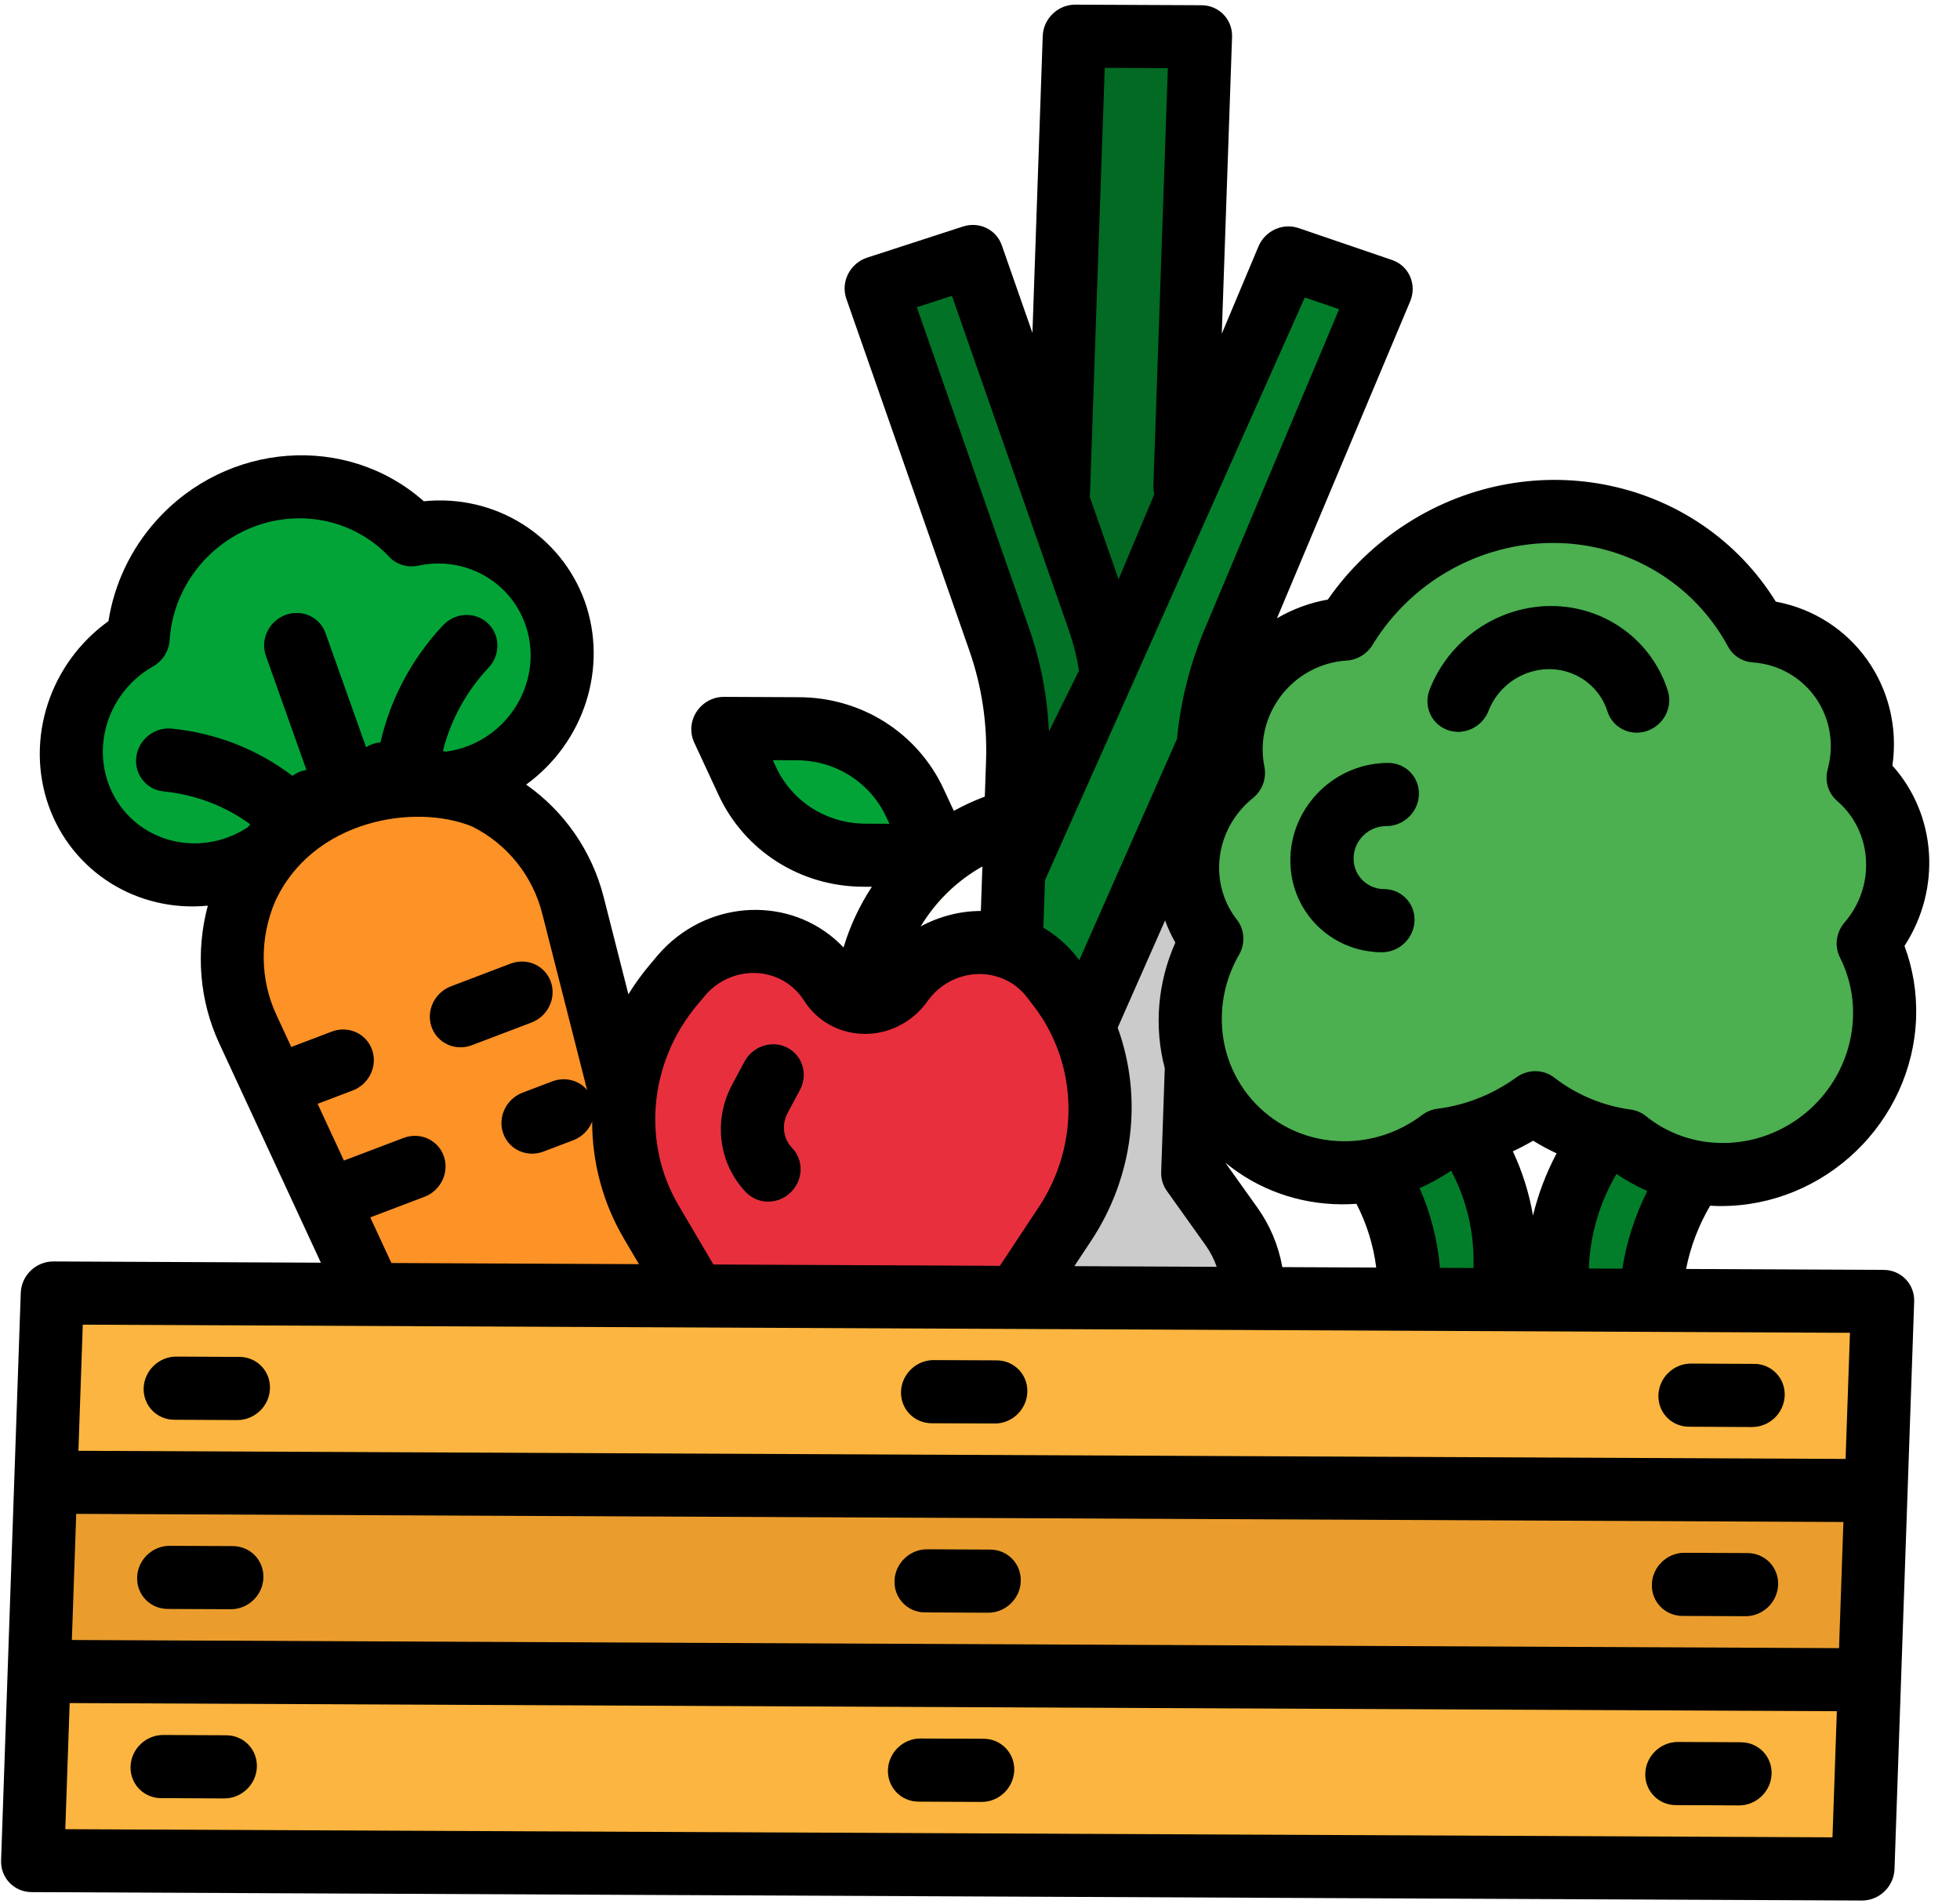 <svg width="530" height="515" viewBox="0 0 530 515" fill="none" xmlns="http://www.w3.org/2000/svg">
<path d="M111.528 144.647C95.636 127.722 68.624 127.288 51.195 143.677C43.026 151.358 38.064 161.817 37.353 172.853C20.698 182.193 14.376 203.029 23.231 219.391C32.087 235.753 52.766 241.446 69.421 232.106C75.754 228.555 80.865 223.134 84.032 216.615C90.925 215.748 97.553 213.227 103.347 209.269C120.424 216.756 140.762 208.81 148.773 191.521C156.784 174.232 149.435 154.147 132.358 146.661C125.865 143.814 118.576 143.11 111.528 144.647Z" fill="#02A437"/>
<path d="M93.808 222.632C90.291 222.617 87.209 220.447 86.044 217.166L71.909 177.37C70.348 172.974 72.69 168.039 77.14 166.347C81.589 164.656 86.462 166.848 88.023 171.243L102.162 211.038C103.724 215.434 101.384 220.369 96.935 222.062C95.933 222.443 94.873 222.637 93.811 222.632L93.808 222.632Z" fill="#027E2A"/>
<path d="M109.929 216.503C109.667 216.502 109.404 216.488 109.139 216.464C104.461 216.011 101.15 211.843 101.744 207.155L101.744 207.154C103.565 193.003 109.887 179.678 119.772 169.155C123.026 165.65 128.43 165.358 131.844 168.504C135.257 171.65 135.388 177.041 132.134 180.547C132.102 180.582 132.069 180.617 132.035 180.652C124.715 188.445 120.034 198.313 118.685 208.791C118.131 213.176 114.336 216.518 109.929 216.503V216.503Z" fill="#027E2A"/>
<path d="M77.69 228.771C75.575 228.763 73.563 227.969 72.045 226.541C64.46 219.458 54.717 215.075 44.262 214.042C39.584 213.59 36.273 209.421 36.866 204.731C37.459 200.041 41.734 196.607 46.412 197.059C60.528 198.455 73.683 204.372 83.926 213.934C87.315 217.106 87.405 222.502 84.126 225.985C82.445 227.771 80.107 228.783 77.69 228.771V228.771Z" fill="#027E2A"/>
<path d="M188.524 376.941L124.069 401.455L67.029 278.379C56.304 255.231 66.665 227.214 90.173 215.802C91.458 215.178 92.769 214.613 94.101 214.105C118.481 204.834 145.181 216.842 153.737 240.927C154.205 242.246 154.612 243.586 154.958 244.945L188.524 376.941Z" fill="#FD9226"/>
<path d="M290.493 9.788L324.626 9.945L316.355 248.735L282.222 248.578L290.493 9.788Z" fill="#026A23"/>
<path d="M300.631 182.493C299.998 177.361 298.821 172.327 297.119 167.475L262.826 69.366L236.931 77.776L270.195 172.927C273.873 183.447 275.559 194.612 275.167 205.864L274.119 236.128L300.631 182.493Z" fill="#027226"/>
<path d="M333.015 331.707C341.266 343.276 340.717 359.128 331.667 370.617L331.544 370.776C324.379 379.871 313.444 385.193 302.029 385.141L287.096 385.072C275.68 385.019 265.118 379.598 258.585 370.44L258.473 370.28C250.222 358.711 250.771 342.859 259.821 331.37L271.326 316.763L274.119 236.128L300.631 182.493L301.652 180.429L348.158 69.759L373.463 78.405L333.618 173.22C329.213 183.702 326.754 194.848 326.367 206.1L322.525 316.998L333.015 331.707Z" fill="#027E2A"/>
<path d="M331.666 370.617L331.544 370.776C327.791 375.546 322.937 379.345 317.42 381.831L266.512 378.409C263.449 376.205 260.773 373.514 258.584 370.44L258.473 370.279C250.221 358.71 250.771 342.859 259.82 331.369L260.613 330.36L271.03 325.29L326.366 206.099L322.525 316.998L333.014 331.707C341.266 343.275 340.716 359.127 331.666 370.617Z" fill="#027E2A"/>
<path d="M76.14 301.633C71.427 301.617 67.733 297.786 67.891 293.074C68.009 289.552 70.279 286.399 73.607 285.138L89.72 279.009C94.17 277.317 99.043 279.509 100.605 283.905C102.167 288.302 99.825 293.239 95.374 294.932L79.266 301.062C78.263 301.444 77.202 301.638 76.14 301.633V301.633Z" fill="#E78244"/>
<path d="M124.483 283.246C119.771 283.229 116.078 279.397 116.235 274.686C116.353 271.166 118.623 268.014 121.949 266.752L138.063 260.623C142.513 258.931 147.386 261.124 148.947 265.521C150.508 269.917 148.166 274.854 143.716 276.546L127.608 282.676C126.605 283.057 125.546 283.251 124.483 283.246V283.246Z" fill="#E78244"/>
<path d="M88.784 332.697C84.071 332.682 80.377 328.85 80.535 324.138C80.653 320.616 82.923 317.463 86.251 316.202L109.084 307.775C113.534 306.083 118.408 308.276 119.969 312.673C121.53 317.069 119.188 322.007 114.739 323.699L91.904 332.126C90.903 332.507 89.844 332.701 88.784 332.697V332.697Z" fill="#E78244"/>
<path d="M143.845 312.031C139.133 312.013 135.441 308.18 135.599 303.469C135.717 299.95 137.987 296.799 141.312 295.537L149.369 292.471C153.819 290.779 158.692 292.972 160.253 297.37C161.814 301.767 159.472 306.703 155.021 308.396L146.964 311.461C145.964 311.841 144.906 312.035 143.845 312.031Z" fill="#E78244"/>
<path d="M195.462 196.999L215.714 197.092C229.453 197.155 241.744 204.973 247.46 217.283L254.013 231.387L233.76 231.293C220.024 231.23 207.735 223.416 202.017 211.108L195.462 196.999Z" fill="#02A437"/>
<path d="M233.79 280.339C229.078 280.317 225.389 276.481 225.553 271.771C226.615 242.935 247.828 218.216 276.306 212.629L277.142 212.467C281.795 211.565 286.187 214.581 286.95 219.205C287.714 223.828 284.561 228.306 279.907 229.208L279.073 229.37C258.617 233.382 243.381 251.138 242.619 271.85C242.456 276.559 238.503 280.36 233.79 280.339V280.339Z" fill="#8F6934"/>
<path d="M331.666 370.617L331.544 370.776C327.791 375.546 322.937 379.345 317.42 381.831L266.512 378.409C263.449 376.205 260.773 373.514 258.584 370.44L258.473 370.279C250.221 358.71 250.771 342.859 259.82 331.369L260.613 330.36L271.03 325.29L326.366 206.099L322.525 316.998L333.014 331.707C341.266 343.275 340.716 359.127 331.666 370.617Z" fill="#CBCBCB"/>
<path d="M204.122 254.614C212.548 254.653 220.271 258.897 224.702 265.926C228.049 271.233 235.151 272.695 240.567 269.192C241.861 268.355 242.985 267.275 243.872 266.014C248.789 259.029 256.804 254.856 265.229 254.895C272.885 254.931 280.005 258.441 284.58 264.438L286.498 266.951C300.576 285.4 301.179 311.071 288.005 330.976L270.432 357.525C267.033 362.66 261.277 365.762 255.201 365.734C250.527 365.712 246.109 363.835 242.919 360.518C236.572 353.916 225.912 353.867 219.109 360.408C215.69 363.695 211.144 365.531 206.47 365.509C200.394 365.481 194.855 362.327 191.813 357.163L176.085 330.461C164.293 310.441 166.674 284.783 182.025 266.469L184.115 263.976C189.105 258.024 196.466 254.578 204.122 254.614V254.614Z" fill="#E82F3E"/>
<path d="M207.67 324.999C205.407 324.991 203.266 324.082 201.723 322.473C194.283 314.754 192.78 302.991 197.994 293.288L201.348 287.033C203.634 282.847 208.831 281.204 212.955 283.362C217.034 285.498 218.545 290.559 216.348 294.732L212.994 300.987C211.301 304.138 211.789 307.957 214.205 310.464C217.424 313.808 217.24 319.208 213.793 322.525C212.138 324.119 209.935 325.009 207.67 324.999V324.999Z" fill="#FF6268"/>
<path d="M12.374 400.865L507.302 403.145L505.53 454.315L10.601 452.035L12.374 400.865Z" fill="#EA9D2D"/>
<path d="M62.391 435.219L45.324 435.14C40.612 435.118 36.923 431.281 37.086 426.57C37.25 421.859 41.203 418.058 45.915 418.079L62.982 418.158C67.694 418.18 71.383 422.017 71.219 426.728C71.056 431.439 67.103 435.24 62.391 435.219Z" fill="#C38325"/>
<path d="M471.987 437.105L454.92 437.027C450.208 437.005 446.519 433.168 446.682 428.457C446.846 423.746 450.799 419.944 455.511 419.966L472.578 420.045C477.29 420.066 480.979 423.903 480.815 428.614C480.652 433.325 476.699 437.127 471.987 437.105Z" fill="#C38325"/>
<path d="M10.601 452.035L505.529 454.315L503.757 505.484L8.829 503.204L10.601 452.035Z" fill="#FBB540"/>
<path d="M60.619 486.388L43.553 486.31C38.84 486.288 35.152 482.451 35.315 477.74C35.478 473.029 39.431 469.227 44.144 469.249L61.21 469.327C65.922 469.349 69.611 473.186 69.448 477.897C69.284 482.608 65.332 486.41 60.619 486.388Z" fill="#C38325"/>
<path d="M267.189 436.162L250.123 436.083C245.41 436.062 241.722 432.225 241.885 427.514C242.048 422.803 246.001 419.001 250.714 419.023L267.78 419.101C272.493 419.123 276.181 422.96 276.018 427.671C275.855 432.382 271.902 436.184 267.189 436.162Z" fill="#C38325"/>
<path d="M265.417 487.331L248.351 487.253C243.638 487.231 239.95 483.394 240.113 478.683C240.276 473.972 244.229 470.17 248.942 470.192L266.008 470.271C270.721 470.292 274.409 474.129 274.246 478.84C274.083 483.551 270.13 487.353 265.417 487.331Z" fill="#C38325"/>
<path d="M470.215 488.275L453.148 488.196C448.436 488.175 444.747 484.338 444.91 479.627C445.073 474.916 449.027 471.114 453.739 471.136L470.805 471.214C475.518 471.236 479.206 475.073 479.043 479.784C478.88 484.495 474.927 488.297 470.215 488.275Z" fill="#C38325"/>
<path d="M365.782 300.138L373.02 307.666C384.209 319.303 390.177 335.044 389.609 351.426L415.209 351.544L415.504 343.015C416.072 326.634 410.104 310.893 398.915 299.256L391.677 291.728L365.782 300.138Z" fill="#027E2A"/>
<path d="M468.181 300.61L460.424 308.069C448.433 319.599 441.376 335.28 440.809 351.662L415.209 351.544L415.505 343.016C416.072 326.634 423.128 310.953 435.12 299.423L442.877 291.964L468.181 300.61Z" fill="#027E2A"/>
<path d="M513.136 234.713C513.474 225.211 509.556 216.179 502.452 210.075C507.137 192.919 497.119 175.633 480.076 171.465C478.352 171.044 476.593 170.769 474.816 170.643C458.255 139.949 419.505 129.229 388.265 146.699C378.276 152.285 369.867 160.369 363.894 170.132C346.227 171.218 332.357 186.382 332.915 204.004C332.972 205.787 333.177 207.558 333.531 209.297C319.626 220.463 317.015 240.478 327.682 254.117C315.779 274.793 322.629 300.694 342.982 311.967C357.583 320.055 375.848 318.623 389.554 308.316C398.674 307.172 407.414 303.698 414.921 298.232C422.048 303.767 430.544 307.32 439.582 308.549C457.685 323.088 484.606 319.858 499.713 301.332C510.553 288.041 512.7 269.842 505.188 254.934C510.079 249.249 512.89 242.101 513.136 234.713Z" fill="#4CAF50"/>
<path d="M442.535 198.137C438.918 198.12 435.773 195.826 434.687 192.411C431.847 183.512 422.249 178.815 413.25 181.919C408.334 183.616 404.38 187.416 402.493 192.263C400.769 196.697 395.812 199.002 391.423 197.412C387.034 195.822 384.874 190.939 386.598 186.505C393.502 168.768 413.335 159.55 430.895 165.918C440.495 169.399 447.874 177.074 450.975 186.802C452.392 191.249 449.896 196.112 445.399 197.662C444.474 197.981 443.505 198.141 442.535 198.137V198.137Z" fill="#027E2A"/>
<path d="M373.659 257.527C359.521 257.462 348.456 245.954 348.946 231.824C349.435 217.694 361.293 206.292 375.432 206.358C380.144 206.379 383.833 210.215 383.67 214.925C383.506 219.635 379.553 223.436 374.841 223.414C370.128 223.392 366.175 227.193 366.012 231.903C365.849 236.613 369.538 240.449 374.25 240.47C378.963 240.492 382.651 244.328 382.488 249.038C382.325 253.748 378.372 257.549 373.659 257.527Z" fill="#027E2A"/>
<path d="M14.146 349.696L509.074 351.976L507.301 403.145L12.373 400.865L14.146 349.696Z" fill="#FBB540"/>
<path d="M64.164 384.049L47.097 383.971C42.385 383.949 38.697 380.112 38.86 375.401C39.023 370.69 42.976 366.888 47.688 366.91L64.755 366.988C69.467 367.01 73.156 370.847 72.993 375.558C72.829 380.269 68.876 384.071 64.164 384.049Z" fill="#C38325"/>
<path d="M473.76 385.936L456.693 385.858C451.981 385.836 448.292 381.999 448.455 377.288C448.618 372.577 452.572 368.775 457.284 368.797L474.35 368.875C479.063 368.897 482.751 372.734 482.588 377.445C482.425 382.156 478.472 385.958 473.76 385.936Z" fill="#C38325"/>
<path d="M268.962 384.993L251.896 384.915C247.183 384.893 243.495 381.056 243.658 376.345C243.821 371.634 247.774 367.832 252.487 367.854L269.553 367.932C274.266 367.954 277.954 371.791 277.791 376.502C277.628 381.213 273.675 385.015 268.962 384.993Z" fill="#C38325"/>
<path d="M45.324 435.14L62.391 435.219C67.103 435.24 71.056 431.439 71.219 426.728C71.383 422.017 67.694 418.18 62.982 418.158L45.915 418.079C41.203 418.058 37.25 421.859 37.086 426.57C36.923 431.281 40.612 435.118 45.324 435.14Z" fill="black"/>
<path d="M454.92 437.027L471.987 437.105C476.699 437.127 480.652 433.325 480.815 428.614C480.979 423.903 477.29 420.066 472.578 420.045L455.511 419.966C450.799 419.944 446.846 423.746 446.682 428.457C446.519 433.168 450.208 437.005 454.92 437.027Z" fill="black"/>
<path d="M43.553 486.31L60.619 486.388C65.332 486.41 69.284 482.608 69.448 477.897C69.611 473.186 65.922 469.349 61.21 469.327L44.144 469.249C39.431 469.227 35.478 473.029 35.315 477.74C35.152 482.451 38.84 486.288 43.553 486.31Z" fill="black"/>
<path d="M250.123 436.083L267.189 436.162C271.902 436.184 275.855 432.382 276.018 427.671C276.181 422.96 272.493 419.123 267.78 419.101L250.714 419.023C246.001 419.001 242.048 422.803 241.885 427.514C241.722 432.225 245.41 436.062 250.123 436.083Z" fill="black"/>
<path d="M248.351 487.253L265.417 487.331C270.13 487.353 274.083 483.551 274.246 478.84C274.409 474.129 270.721 470.292 266.008 470.271L248.942 470.192C244.229 470.17 240.276 473.972 240.113 478.683C239.95 483.394 243.638 487.231 248.351 487.253Z" fill="black"/>
<path d="M453.148 488.196L470.215 488.275C474.927 488.297 478.88 484.495 479.043 479.784C479.206 475.073 475.518 471.236 470.805 471.214L453.739 471.136C449.027 471.114 445.073 474.916 444.91 479.627C444.747 484.338 448.436 488.175 453.148 488.196Z" fill="black"/>
<path d="M148.945 265.521C147.384 261.124 142.512 258.931 138.062 260.624L121.947 266.752C117.498 268.444 115.156 273.382 116.717 277.779C118.278 282.176 123.152 284.368 127.601 282.676L143.715 276.547C148.164 274.854 150.506 269.919 148.945 265.521Z" fill="black"/>
<path d="M511.724 207.062C514.746 185.955 500.981 166.593 480.197 162.715C459.346 129.179 414.707 119.701 380.491 141.543C372.058 146.927 364.764 153.941 359.053 162.157C354.224 163.004 349.563 164.72 345.3 167.218L381.321 81.503C383.165 77.115 381.143 72.17 376.802 70.459C376.683 70.412 376.562 70.367 376.441 70.326L351.137 61.68C346.857 60.216 342.081 62.41 340.296 66.66L330.378 90.269L333.159 9.983C333.322 5.273 329.634 1.437 324.921 1.415L290.788 1.258C286.076 1.236 282.123 5.037 281.96 9.747L279.178 90.038L270.896 66.342C269.406 62.077 264.783 59.838 260.404 61.262L234.509 69.672C229.986 71.141 227.402 75.959 228.738 80.435C228.774 80.557 228.813 80.68 228.856 80.801L262.121 175.952C265.465 185.492 266.995 195.621 266.634 205.827L266.3 215.462C263.421 216.538 260.622 217.826 257.925 219.317L255.223 213.501C248.207 198.256 232.998 188.585 216.009 188.564L195.757 188.471C191.044 188.449 187.091 192.25 186.928 196.96C186.882 198.284 187.145 199.591 187.697 200.778L194.25 214.882C201.266 230.129 216.475 239.801 233.465 239.822L235.767 239.833C232.423 244.922 229.842 250.46 228.113 256.262C215.503 242.93 194.149 242.661 180.417 255.662C179.435 256.593 178.505 257.579 177.636 258.617L175.546 261.112C173.485 263.574 171.606 266.179 169.924 268.908L163.237 242.611C160.073 230.243 152.663 219.491 142.28 212.198C157.992 200.772 164.472 180.517 158.13 162.651C151.648 144.698 133.846 133.621 114.596 135.565C93.729 117.099 61.311 119.482 42.188 140.888C35.355 148.536 30.882 157.967 29.33 167.99C13.449 179.412 6.817 199.779 13.11 217.803C19.407 235.707 37.055 246.823 56.195 244.942C52.85 257.454 53.935 270.61 59.265 282.15L86.768 341.501L14.441 341.168C9.729 341.146 5.776 344.947 5.613 349.657L0.295 503.165C0.132 507.875 3.821 511.711 8.533 511.732L503.461 514.012C508.174 514.034 512.127 510.233 512.29 505.523L517.607 352.015C517.771 347.306 514.082 343.47 509.37 343.448L455.93 343.202C457.109 337.197 459.309 331.41 462.434 326.094C463.337 326.145 464.245 326.181 465.158 326.185C493.441 326.308 517.159 303.493 518.13 275.226C518.358 268.584 517.291 261.998 514.987 255.839C525.018 240.363 523.685 220.414 511.724 207.062ZM414.535 328.748C413.501 322.719 411.668 316.878 409.084 311.376C410.952 310.509 412.784 309.556 414.565 308.511C416.612 309.776 418.734 310.917 420.923 311.927C418.092 317.26 415.946 322.913 414.535 328.748ZM392.395 316.619C396.684 324.648 398.767 333.72 398.437 342.937L389.389 342.895C388.731 335.428 386.869 328.151 383.873 321.345C386.848 320.036 389.702 318.454 392.395 316.619ZM366.79 325.577C369.567 330.941 371.38 336.774 372.145 342.816L346.752 342.699C345.721 336.879 343.422 331.392 340.018 326.623L331.335 314.446C340.12 321.695 351.202 325.669 362.762 325.713C364.113 325.72 365.456 325.675 366.79 325.577ZM295.084 335.531C306.47 318.292 309.124 296.916 302.233 277.955L315.047 248.934C315.805 251.01 316.734 253.016 317.826 254.931C313.024 265.715 312.014 277.707 314.963 288.912L313.991 316.959C313.927 318.804 314.463 320.602 315.521 322.084L326.011 336.795C327.282 338.579 328.291 340.539 329.01 342.618L290.504 342.441L295.084 335.531ZM352.826 80.45L362.11 83.622L325.76 170.12C321.761 179.637 319.232 189.667 318.261 199.859L291.843 259.686L291.428 259.141C288.895 255.82 285.745 253.024 282.141 250.898L282.587 238.028L352.826 80.45ZM294.743 133.485L298.731 18.354L315.797 18.432L311.89 131.244C311.863 132.054 311.952 132.86 312.153 133.638L302.474 156.678L294.671 134.359C294.71 134.069 294.734 133.777 294.743 133.485ZM247.918 83.096L257.413 80.01L289.046 170.51C290.272 174.027 291.188 177.655 291.782 181.35L283.636 197.838C283.208 188.277 281.399 178.868 278.264 169.902L247.918 83.096ZM265.585 236.088L265.229 246.374C259.56 246.395 253.945 247.844 248.904 250.587C252.961 243.796 258.745 238.169 265.647 234.299L265.585 236.088ZM209.781 207.329L208.973 205.591L215.419 205.621C225.935 205.633 235.349 211.62 239.693 221.057L240.501 222.795L234.055 222.766C223.539 222.753 214.125 216.766 209.781 207.329ZM188.503 271.828L190.594 269.334C196.594 262.178 207.124 261.063 214.112 266.844C215.412 267.92 216.532 269.195 217.433 270.623C223.257 279.861 235.622 282.407 245.05 276.31C247.303 274.852 249.259 272.971 250.804 270.777C255.235 264.49 263.268 261.854 270.355 264.363C270.407 264.381 270.46 264.404 270.513 264.421C273.386 265.473 275.885 267.314 277.729 269.737L279.645 272.248C291.538 287.866 292.049 309.577 280.92 326.425L270.383 342.347L192.911 341.99L183.477 325.975C173.517 309.031 175.531 287.331 188.503 271.828ZM160.361 297.714C160.343 297.656 160.328 297.599 160.31 297.542L160.369 297.61C160.365 297.649 160.364 297.678 160.361 297.714ZM29.223 211.672C25.096 199.879 30.232 186.578 41.351 180.265C43.97 178.801 45.681 176.107 45.872 173.148C47.075 154.314 63.315 139.562 82.142 140.2C90.982 140.499 99.257 144.222 105.222 150.581C107.219 152.707 110.209 153.613 113.121 152.974C125.545 150.335 137.782 157.028 142.018 168.78C146.73 181.908 139.777 196.686 126.486 201.788C124.595 202.514 122.632 203.018 120.636 203.288C120.34 203.238 120.047 203.179 119.751 203.13C121.839 194.753 126.075 187.004 132.036 180.655C135.346 177.202 135.306 171.807 131.947 168.603C128.588 165.399 123.182 165.6 119.872 169.053C119.839 169.088 119.805 169.123 119.772 169.159C111.419 178.058 105.583 188.989 102.888 200.78C101.508 200.897 100.166 201.348 98.981 202.095L88.022 171.244C86.461 166.848 81.588 164.656 77.138 166.348C72.688 168.04 70.346 172.975 71.907 177.371L82.866 208.221C81.496 208.449 80.192 209.003 79.066 209.837C69.633 202.66 58.344 198.243 46.41 197.059C41.732 196.607 37.457 200.04 36.864 204.729C36.271 209.417 39.582 213.585 44.26 214.038C52.775 214.88 60.853 217.947 67.688 222.931C67.49 223.166 67.304 223.41 67.11 223.647C55.232 231.592 39.44 228.603 31.839 216.972C30.76 215.321 29.881 213.54 29.223 211.672ZM100.123 329.255L114.739 323.697C119.195 322.021 121.554 317.094 120.009 312.692C118.464 308.29 113.6 306.081 109.144 307.757C109.125 307.764 109.104 307.772 109.085 307.78L93.005 313.895L85.886 298.53L95.375 294.922C99.824 293.231 102.166 288.295 100.605 283.899C99.044 279.502 94.171 277.311 89.72 279.004L78.767 283.169L74.796 274.605C70.282 264.992 70.139 253.791 74.403 243.803C84.53 221.732 112.115 217.156 127.699 223.541C137.197 228.294 144.097 236.925 146.673 247.273L158.628 294.287C158.675 294.474 158.737 294.652 158.797 294.833C156.526 292.123 152.756 291.175 149.366 292.46L141.308 295.524C136.859 297.216 134.517 302.151 136.078 306.547C137.639 310.943 142.512 313.135 146.962 311.443L155.019 308.38C157.354 307.492 159.218 305.645 160.124 303.319C160.125 314.514 163.079 325.423 168.687 334.949L172.78 341.899L105.84 341.59L100.123 329.255ZM497.291 445.747L19.43 443.546L20.611 409.433L498.473 411.634L497.291 445.747ZM495.519 496.917L17.657 494.715L18.839 460.602L496.701 462.804L495.519 496.917ZM499.064 394.578L21.202 392.377L22.384 358.264L500.245 360.465L499.064 394.578ZM438.69 343.122L429.641 343.081C429.945 334.12 432.516 325.314 437.112 317.484C439.732 319.29 442.526 320.838 445.455 322.107C442.119 328.747 439.836 335.839 438.69 343.122ZM498.778 249.498C496.487 252.166 495.998 255.905 497.542 258.959C505.911 275.591 498.988 296.258 482.079 305.12C477.012 307.776 471.402 309.154 465.752 309.129C458.161 309.117 450.871 306.551 445.059 301.845C443.891 300.906 442.485 300.302 440.983 300.098C433.399 299.06 426.269 296.078 420.283 291.438C417.326 289.145 413.147 289.125 410.032 291.391C403.727 295.974 396.392 298.889 388.739 299.857C387.224 300.048 385.776 300.638 384.543 301.566C378.407 306.218 370.942 308.715 363.353 308.657C344.497 308.565 329.744 293.213 330.402 274.368C330.599 268.721 332.196 263.169 335.048 258.211C336.802 255.172 336.572 251.429 334.468 248.741C328.51 241.129 328.045 230.471 333.302 222.035L333.324 221.999C334.78 219.671 336.621 217.6 338.764 215.876C341.323 213.817 342.538 210.523 341.902 207.372C339.333 194.766 347.548 182.16 360.251 179.215C361.539 178.916 362.846 178.726 364.159 178.644C367.01 178.471 369.628 176.888 371.138 174.427C387.323 147.965 421.537 138.982 447.556 154.361C455.881 159.281 462.685 166.358 467.275 174.869C468.614 177.344 471.122 178.95 473.96 179.15C486.853 180.067 496.247 191.275 494.944 204.187C494.811 205.497 494.569 206.796 494.22 208.071C493.364 211.217 494.351 214.521 496.768 216.604C501.979 221.081 504.852 227.704 504.603 234.674C504.437 240.091 502.376 245.337 498.778 249.498Z" fill="black"/>
<path d="M419.574 163.913C405.111 163.86 391.907 172.908 386.598 186.507C384.874 190.941 387.034 195.824 391.423 197.414C395.812 199.004 400.768 196.699 402.492 192.265C405.948 183.394 415.868 178.787 424.648 181.974C429.445 183.715 433.135 187.551 434.686 192.413C436.103 196.862 440.898 199.211 445.396 197.663C449.894 196.114 452.391 191.252 450.975 186.804C446.609 173.16 434.036 163.993 419.574 163.913Z" fill="black"/>
<path d="M374.841 223.414C379.553 223.436 383.506 219.635 383.67 214.925C383.833 210.215 380.144 206.379 375.432 206.358C361.293 206.292 349.435 217.694 348.946 231.824C348.456 245.954 359.521 257.462 373.659 257.527C378.372 257.549 382.325 253.748 382.488 249.038C382.651 244.328 378.963 240.492 374.25 240.47C369.538 240.449 365.849 236.613 366.012 231.903C366.175 227.193 370.128 223.392 374.841 223.414Z" fill="black"/>
<path d="M64.755 366.988L47.688 366.91C42.976 366.888 39.023 370.69 38.86 375.401C38.697 380.112 42.385 383.949 47.097 383.971L64.164 384.049C68.876 384.071 72.829 380.269 72.993 375.558C73.156 370.847 69.467 367.01 64.755 366.988Z" fill="black"/>
<path d="M456.693 385.858L473.76 385.936C478.472 385.958 482.425 382.156 482.588 377.445C482.751 372.734 479.063 368.897 474.35 368.875L457.284 368.797C452.572 368.775 448.618 372.577 448.455 377.288C448.292 381.999 451.981 385.836 456.693 385.858Z" fill="black"/>
<path d="M269.553 367.932L252.487 367.854C247.774 367.832 243.821 371.634 243.658 376.345C243.495 381.056 247.183 384.893 251.896 384.915L268.962 384.993C273.675 385.015 277.628 381.213 277.791 376.502C277.954 371.791 274.266 367.954 269.553 367.932Z" fill="black"/>
<path d="M207.67 324.999C212.382 325.021 216.335 321.221 216.499 316.51C216.577 314.248 215.753 312.074 214.208 310.468C211.792 307.961 211.305 304.142 212.998 300.99L216.351 294.735C218.573 290.516 217.001 285.399 212.842 283.306C208.728 281.235 203.612 282.896 201.352 287.037L197.993 293.288C192.781 302.99 194.282 314.751 201.718 322.47C203.262 324.081 205.404 324.992 207.67 324.999V324.999Z" fill="black"/>
</svg>

